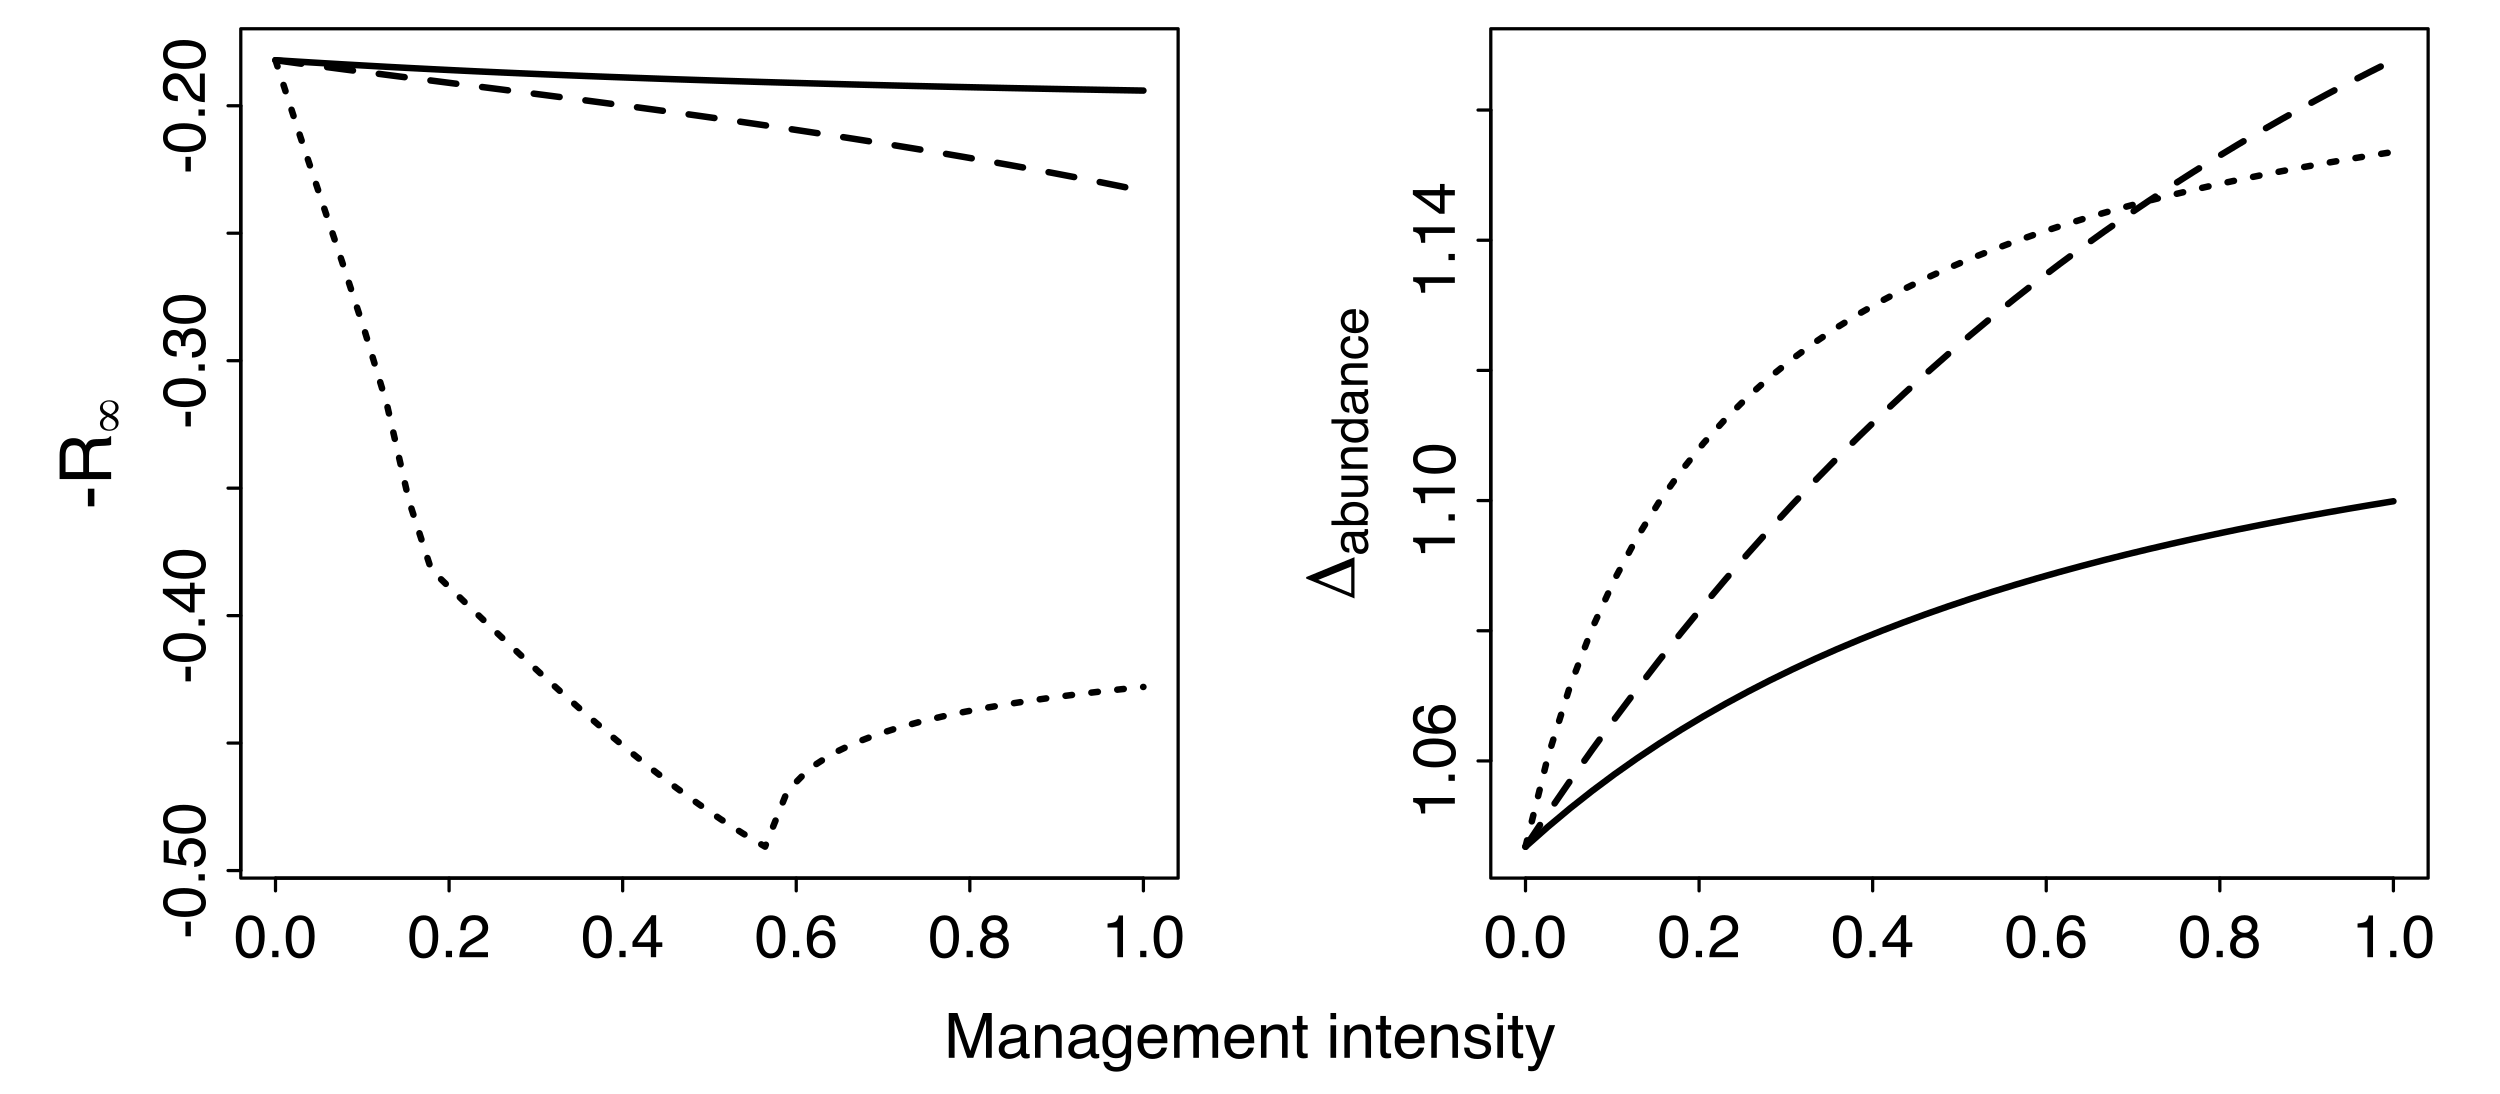 <?xml version="1.0" encoding="UTF-8"?>
<svg xmlns="http://www.w3.org/2000/svg" xmlns:xlink="http://www.w3.org/1999/xlink" width="576pt" height="252pt" viewBox="0 0 576 252" version="1.1">
<defs>
<g>
<symbol overflow="visible" id="glyph0-0">
<path style="stroke:none;" d="M 0.438 0 L 0.438 -9.891 L 8.297 -9.891 L 8.297 0 Z M 7.062 -1.234 L 7.062 -8.656 L 1.688 -8.656 L 1.688 -1.234 Z M 7.062 -1.234 "/>
</symbol>
<symbol overflow="visible" id="glyph0-1">
<path style="stroke:none;" d="M 3.734 -9.641 C 4.984 -9.641 5.883 -9.129 6.438 -8.109 C 6.875 -7.305 7.094 -6.219 7.094 -4.844 C 7.094 -3.531 6.895 -2.441 6.5 -1.578 C 5.938 -0.348 5.008 0.266 3.719 0.266 C 2.562 0.266 1.703 -0.238 1.141 -1.25 C 0.672 -2.082 0.438 -3.207 0.438 -4.625 C 0.438 -5.719 0.578 -6.66 0.859 -7.453 C 1.391 -8.91 2.348 -9.641 3.734 -9.641 Z M 3.719 -0.844 C 4.344 -0.844 4.844 -1.117 5.219 -1.672 C 5.594 -2.234 5.781 -3.273 5.781 -4.797 C 5.781 -5.891 5.645 -6.789 5.375 -7.5 C 5.102 -8.207 4.582 -8.562 3.812 -8.562 C 3.094 -8.562 2.566 -8.223 2.234 -7.547 C 1.91 -6.879 1.75 -5.891 1.75 -4.578 C 1.75 -3.598 1.852 -2.805 2.062 -2.203 C 2.383 -1.297 2.938 -0.844 3.719 -0.844 Z M 3.719 -0.844 "/>
</symbol>
<symbol overflow="visible" id="glyph0-2">
<path style="stroke:none;" d="M 1.172 -1.469 L 2.594 -1.469 L 2.594 0 L 1.172 0 Z M 1.172 -1.469 "/>
</symbol>
<symbol overflow="visible" id="glyph0-3">
<path style="stroke:none;" d="M 0.438 0 C 0.477 -0.832 0.645 -1.555 0.938 -2.172 C 1.238 -2.785 1.82 -3.344 2.688 -3.844 L 3.984 -4.594 C 4.566 -4.926 4.973 -5.211 5.203 -5.453 C 5.578 -5.828 5.766 -6.254 5.766 -6.734 C 5.766 -7.297 5.594 -7.738 5.25 -8.062 C 4.914 -8.395 4.469 -8.562 3.906 -8.562 C 3.07 -8.562 2.5 -8.25 2.188 -7.625 C 2.008 -7.289 1.914 -6.82 1.906 -6.219 L 0.672 -6.219 C 0.68 -7.062 0.832 -7.75 1.125 -8.281 C 1.656 -9.219 2.582 -9.688 3.906 -9.688 C 5.02 -9.688 5.828 -9.383 6.328 -8.781 C 6.836 -8.188 7.094 -7.523 7.094 -6.797 C 7.094 -6.016 6.82 -5.352 6.281 -4.812 C 5.969 -4.488 5.406 -4.102 4.594 -3.656 L 3.672 -3.141 C 3.234 -2.898 2.891 -2.672 2.641 -2.453 C 2.18 -2.055 1.895 -1.617 1.781 -1.141 L 7.047 -1.141 L 7.047 0 Z M 0.438 0 "/>
</symbol>
<symbol overflow="visible" id="glyph0-4">
<path style="stroke:none;" d="M 4.562 -3.422 L 4.562 -7.781 L 1.469 -3.422 Z M 4.578 0 L 4.578 -2.359 L 0.344 -2.359 L 0.344 -3.547 L 4.766 -9.672 L 5.797 -9.672 L 5.797 -3.422 L 7.219 -3.422 L 7.219 -2.359 L 5.797 -2.359 L 5.797 0 Z M 4.578 0 "/>
</symbol>
<symbol overflow="visible" id="glyph0-5">
<path style="stroke:none;" d="M 4.031 -9.688 C 5.113 -9.688 5.863 -9.406 6.281 -8.844 C 6.707 -8.289 6.922 -7.719 6.922 -7.125 L 5.719 -7.125 C 5.656 -7.5 5.539 -7.797 5.375 -8.016 C 5.082 -8.422 4.645 -8.625 4.062 -8.625 C 3.375 -8.625 2.832 -8.312 2.438 -7.688 C 2.039 -7.062 1.816 -6.16 1.766 -4.984 C 2.047 -5.398 2.398 -5.707 2.828 -5.906 C 3.211 -6.082 3.641 -6.172 4.109 -6.172 C 4.922 -6.172 5.629 -5.91 6.234 -5.391 C 6.836 -4.879 7.141 -4.113 7.141 -3.094 C 7.141 -2.219 6.852 -1.441 6.281 -0.766 C 5.707 -0.086 4.895 0.25 3.844 0.25 C 2.938 0.25 2.156 -0.094 1.5 -0.781 C 0.844 -1.469 0.516 -2.617 0.516 -4.234 C 0.516 -5.43 0.66 -6.453 0.953 -7.297 C 1.516 -8.891 2.539 -9.688 4.031 -9.688 Z M 3.953 -0.828 C 4.586 -0.828 5.062 -1.039 5.375 -1.469 C 5.695 -1.895 5.859 -2.398 5.859 -2.984 C 5.859 -3.484 5.711 -3.957 5.422 -4.406 C 5.141 -4.852 4.629 -5.078 3.891 -5.078 C 3.367 -5.078 2.91 -4.898 2.516 -4.547 C 2.117 -4.203 1.922 -3.68 1.922 -2.984 C 1.922 -2.379 2.098 -1.867 2.453 -1.453 C 2.816 -1.035 3.316 -0.828 3.953 -0.828 Z M 3.953 -0.828 "/>
</symbol>
<symbol overflow="visible" id="glyph0-6">
<path style="stroke:none;" d="M 3.75 -5.609 C 4.281 -5.609 4.695 -5.754 5 -6.047 C 5.301 -6.348 5.453 -6.707 5.453 -7.125 C 5.453 -7.477 5.305 -7.805 5.016 -8.109 C 4.734 -8.41 4.301 -8.562 3.719 -8.562 C 3.133 -8.562 2.711 -8.41 2.453 -8.109 C 2.191 -7.805 2.062 -7.453 2.062 -7.047 C 2.062 -6.598 2.227 -6.242 2.562 -5.984 C 2.895 -5.734 3.289 -5.609 3.75 -5.609 Z M 3.828 -0.828 C 4.391 -0.828 4.852 -0.977 5.219 -1.281 C 5.594 -1.582 5.781 -2.035 5.781 -2.641 C 5.781 -3.266 5.586 -3.738 5.203 -4.062 C 4.828 -4.383 4.336 -4.547 3.734 -4.547 C 3.16 -4.547 2.688 -4.379 2.312 -4.047 C 1.945 -3.723 1.766 -3.27 1.766 -2.688 C 1.766 -2.176 1.93 -1.738 2.266 -1.375 C 2.609 -1.008 3.129 -0.828 3.828 -0.828 Z M 2.109 -5.141 C 1.766 -5.285 1.5 -5.453 1.312 -5.641 C 0.957 -6.004 0.781 -6.473 0.781 -7.047 C 0.781 -7.766 1.039 -8.379 1.562 -8.891 C 2.082 -9.41 2.82 -9.672 3.781 -9.672 C 4.707 -9.672 5.43 -9.426 5.953 -8.938 C 6.484 -8.457 6.75 -7.891 6.75 -7.234 C 6.75 -6.629 6.594 -6.141 6.281 -5.766 C 6.113 -5.555 5.848 -5.352 5.484 -5.156 C 5.891 -4.969 6.207 -4.754 6.438 -4.516 C 6.863 -4.066 7.078 -3.484 7.078 -2.766 C 7.078 -1.922 6.789 -1.203 6.219 -0.609 C 5.645 -0.016 4.836 0.281 3.797 0.281 C 2.859 0.281 2.062 0.023 1.406 -0.484 C 0.758 -0.992 0.438 -1.734 0.438 -2.703 C 0.438 -3.273 0.578 -3.77 0.859 -4.188 C 1.141 -4.602 1.555 -4.922 2.109 -5.141 Z M 2.109 -5.141 "/>
</symbol>
<symbol overflow="visible" id="glyph0-7">
<path style="stroke:none;" d="M 1.328 -6.828 L 1.328 -7.766 C 2.203 -7.848 2.812 -7.988 3.156 -8.188 C 3.5 -8.383 3.754 -8.859 3.922 -9.609 L 4.891 -9.609 L 4.891 0 L 3.594 0 L 3.594 -6.828 Z M 1.328 -6.828 "/>
</symbol>
<symbol overflow="visible" id="glyph1-0">
<path style="stroke:none;" d="M 0 -0.438 L -9.891 -0.438 L -9.891 -8.297 L 0 -8.297 Z M -1.234 -7.062 L -8.656 -7.062 L -8.656 -1.688 L -1.234 -1.688 Z M -1.234 -7.062 "/>
</symbol>
<symbol overflow="visible" id="glyph1-1">
<path style="stroke:none;" d="M -4.469 -0.578 L -4.469 -3.953 L -3.219 -3.953 L -3.219 -0.578 Z M -4.469 -0.578 "/>
</symbol>
<symbol overflow="visible" id="glyph1-2">
<path style="stroke:none;" d="M -9.641 -3.734 C -9.641 -4.984 -9.129 -5.883 -8.109 -6.438 C -7.305 -6.875 -6.219 -7.094 -4.844 -7.094 C -3.531 -7.094 -2.441 -6.895 -1.578 -6.5 C -0.348 -5.938 0.266 -5.008 0.266 -3.719 C 0.266 -2.562 -0.238 -1.703 -1.25 -1.141 C -2.082 -0.672 -3.207 -0.438 -4.625 -0.438 C -5.719 -0.438 -6.66 -0.578 -7.453 -0.859 C -8.91 -1.391 -9.641 -2.348 -9.641 -3.734 Z M -0.844 -3.719 C -0.844 -4.344 -1.117 -4.844 -1.672 -5.219 C -2.234 -5.594 -3.273 -5.781 -4.797 -5.781 C -5.891 -5.781 -6.789 -5.645 -7.5 -5.375 C -8.207 -5.102 -8.562 -4.582 -8.562 -3.812 C -8.562 -3.094 -8.223 -2.566 -7.547 -2.234 C -6.879 -1.91 -5.891 -1.75 -4.578 -1.75 C -3.598 -1.75 -2.805 -1.852 -2.203 -2.062 C -1.297 -2.383 -0.844 -2.938 -0.844 -3.719 Z M -0.844 -3.719 "/>
</symbol>
<symbol overflow="visible" id="glyph1-3">
<path style="stroke:none;" d="M -1.469 -1.172 L -1.469 -2.594 L 0 -2.594 L 0 -1.172 Z M -1.469 -1.172 "/>
</symbol>
<symbol overflow="visible" id="glyph1-4">
<path style="stroke:none;" d="M -2.453 -1.703 C -1.766 -1.785 -1.289 -2.109 -1.031 -2.672 C -0.895 -2.953 -0.828 -3.285 -0.828 -3.672 C -0.828 -4.391 -1.055 -4.922 -1.516 -5.266 C -1.973 -5.609 -2.477 -5.781 -3.031 -5.781 C -3.707 -5.781 -4.227 -5.57 -4.594 -5.156 C -4.957 -4.75 -5.141 -4.258 -5.141 -3.688 C -5.141 -3.27 -5.055 -2.91 -4.891 -2.609 C -4.734 -2.305 -4.516 -2.051 -4.234 -1.844 L -4.297 -0.797 L -9.484 -1.531 L -9.484 -6.547 L -8.312 -6.547 L -8.312 -2.438 L -5.625 -2.031 C -5.801 -2.25 -5.93 -2.461 -6.016 -2.672 C -6.16 -3.023 -6.234 -3.438 -6.234 -3.906 C -6.234 -4.789 -5.945 -5.539 -5.375 -6.156 C -4.812 -6.781 -4.094 -7.094 -3.219 -7.094 C -2.301 -7.094 -1.492 -6.805 -0.797 -6.234 C -0.098 -5.672 0.25 -4.773 0.25 -3.547 C 0.25 -2.754 0.031 -2.055 -0.406 -1.453 C -0.852 -0.848 -1.535 -0.508 -2.453 -0.438 Z M -2.453 -1.703 "/>
</symbol>
<symbol overflow="visible" id="glyph1-5">
<path style="stroke:none;" d="M -3.422 -4.562 L -7.781 -4.562 L -3.422 -1.469 Z M 0 -4.578 L -2.359 -4.578 L -2.359 -0.344 L -3.547 -0.344 L -9.672 -4.766 L -9.672 -5.797 L -3.422 -5.797 L -3.422 -7.219 L -2.359 -7.219 L -2.359 -5.797 L 0 -5.797 Z M 0 -4.578 "/>
</symbol>
<symbol overflow="visible" id="glyph1-6">
<path style="stroke:none;" d="M 0.266 -3.578 C 0.266 -2.441 -0.047 -1.613 -0.672 -1.094 C -1.297 -0.582 -2.062 -0.328 -2.969 -0.328 L -2.969 -1.594 C -2.344 -1.645 -1.891 -1.766 -1.609 -1.953 C -1.098 -2.266 -0.844 -2.832 -0.844 -3.656 C -0.844 -4.289 -1.008 -4.801 -1.344 -5.188 C -1.688 -5.57 -2.129 -5.766 -2.672 -5.766 C -3.336 -5.766 -3.801 -5.562 -4.062 -5.156 C -4.332 -4.75 -4.469 -4.188 -4.469 -3.469 C -4.469 -3.383 -4.461 -3.301 -4.453 -3.219 C -4.453 -3.133 -4.453 -3.051 -4.453 -2.969 L -5.531 -2.969 C -5.508 -3.094 -5.492 -3.195 -5.484 -3.281 C -5.484 -3.363 -5.484 -3.457 -5.484 -3.562 C -5.484 -4.008 -5.555 -4.379 -5.703 -4.672 C -5.953 -5.18 -6.398 -5.438 -7.047 -5.438 C -7.535 -5.438 -7.91 -5.266 -8.172 -4.922 C -8.43 -4.586 -8.562 -4.191 -8.562 -3.734 C -8.562 -2.93 -8.289 -2.375 -7.75 -2.062 C -7.445 -1.895 -7.023 -1.797 -6.484 -1.766 L -6.484 -0.578 C -7.203 -0.578 -7.812 -0.719 -8.312 -1 C -9.207 -1.5 -9.656 -2.367 -9.656 -3.609 C -9.656 -4.598 -9.438 -5.359 -9 -5.891 C -8.562 -6.43 -7.926 -6.703 -7.094 -6.703 C -6.508 -6.703 -6.031 -6.539 -5.656 -6.219 C -5.426 -6.02 -5.25 -5.766 -5.125 -5.453 C -4.977 -5.961 -4.707 -6.359 -4.312 -6.641 C -3.914 -6.93 -3.43 -7.078 -2.859 -7.078 C -1.93 -7.078 -1.176 -6.77 -0.594 -6.156 C -0.02 -5.551 0.266 -4.691 0.266 -3.578 Z M 0.266 -3.578 "/>
</symbol>
<symbol overflow="visible" id="glyph1-7">
<path style="stroke:none;" d="M 0 -0.438 C -0.832 -0.477 -1.555 -0.645 -2.172 -0.938 C -2.785 -1.238 -3.344 -1.82 -3.844 -2.688 L -4.594 -3.984 C -4.926 -4.566 -5.211 -4.973 -5.453 -5.203 C -5.828 -5.578 -6.254 -5.766 -6.734 -5.766 C -7.297 -5.766 -7.738 -5.594 -8.062 -5.25 C -8.395 -4.914 -8.562 -4.469 -8.562 -3.906 C -8.562 -3.07 -8.25 -2.5 -7.625 -2.188 C -7.289 -2.008 -6.82 -1.914 -6.219 -1.906 L -6.219 -0.672 C -7.062 -0.68 -7.75 -0.832 -8.281 -1.125 C -9.219 -1.656 -9.688 -2.582 -9.688 -3.906 C -9.688 -5.02 -9.383 -5.828 -8.781 -6.328 C -8.188 -6.836 -7.523 -7.094 -6.797 -7.094 C -6.016 -7.094 -5.352 -6.82 -4.812 -6.281 C -4.488 -5.969 -4.102 -5.406 -3.656 -4.594 L -3.141 -3.672 C -2.898 -3.234 -2.672 -2.891 -2.453 -2.641 C -2.055 -2.18 -1.617 -1.895 -1.141 -1.781 L -1.141 -7.047 L 0 -7.047 Z M 0 -0.438 "/>
</symbol>
<symbol overflow="visible" id="glyph1-8">
<path style="stroke:none;" d="M -6.828 -1.328 L -7.766 -1.328 C -7.848 -2.203 -7.988 -2.812 -8.188 -3.156 C -8.383 -3.5 -8.859 -3.754 -9.609 -3.922 L -9.609 -4.891 L 0 -4.891 L 0 -3.594 L -6.828 -3.594 Z M -6.828 -1.328 "/>
</symbol>
<symbol overflow="visible" id="glyph1-9">
<path style="stroke:none;" d="M -9.688 -4.031 C -9.688 -5.113 -9.406 -5.863 -8.844 -6.281 C -8.289 -6.707 -7.719 -6.922 -7.125 -6.922 L -7.125 -5.719 C -7.5 -5.656 -7.797 -5.539 -8.016 -5.375 C -8.422 -5.082 -8.625 -4.645 -8.625 -4.062 C -8.625 -3.375 -8.312 -2.832 -7.688 -2.438 C -7.062 -2.039 -6.16 -1.816 -4.984 -1.766 C -5.398 -2.047 -5.707 -2.398 -5.906 -2.828 C -6.082 -3.211 -6.172 -3.641 -6.172 -4.109 C -6.172 -4.922 -5.91 -5.629 -5.391 -6.234 C -4.879 -6.836 -4.113 -7.141 -3.094 -7.141 C -2.219 -7.141 -1.441 -6.852 -0.766 -6.281 C -0.086 -5.707 0.25 -4.895 0.25 -3.844 C 0.25 -2.938 -0.094 -2.156 -0.781 -1.5 C -1.469 -0.844 -2.617 -0.516 -4.234 -0.516 C -5.43 -0.516 -6.453 -0.66 -7.297 -0.953 C -8.891 -1.516 -9.688 -2.539 -9.688 -4.031 Z M -0.828 -3.953 C -0.828 -4.586 -1.039 -5.062 -1.469 -5.375 C -1.895 -5.695 -2.398 -5.859 -2.984 -5.859 C -3.484 -5.859 -3.957 -5.711 -4.406 -5.422 C -4.852 -5.141 -5.078 -4.629 -5.078 -3.891 C -5.078 -3.367 -4.898 -2.91 -4.547 -2.516 C -4.203 -2.117 -3.68 -1.922 -2.984 -1.922 C -2.379 -1.922 -1.867 -2.098 -1.453 -2.453 C -1.035 -2.816 -0.828 -3.316 -0.828 -3.953 Z M -0.828 -3.953 "/>
</symbol>
<symbol overflow="visible" id="glyph2-0">
<path style="stroke:none;" d="M 0 -0.531 L -11.875 -0.531 L -11.875 -9.969 L 0 -9.969 Z M -1.484 -8.469 L -10.391 -8.469 L -10.391 -2.016 L -1.484 -2.016 Z M -1.484 -8.469 "/>
</symbol>
<symbol overflow="visible" id="glyph2-1">
<path style="stroke:none;" d="M -5.359 -0.688 L -5.359 -4.75 L -3.859 -4.75 L -3.859 -0.688 Z M -5.359 -0.688 "/>
</symbol>
<symbol overflow="visible" id="glyph2-2">
<path style="stroke:none;" d="M -6.438 -6.781 C -6.438 -7.539 -6.586 -8.141 -6.891 -8.578 C -7.191 -9.016 -7.738 -9.234 -8.531 -9.234 C -9.375 -9.234 -9.945 -8.926 -10.25 -8.312 C -10.414 -7.977 -10.5 -7.539 -10.5 -7 L -10.5 -3.062 L -6.438 -3.062 Z M -11.875 -1.453 L -11.875 -6.953 C -11.875 -7.859 -11.742 -8.602 -11.484 -9.188 C -10.973 -10.312 -10.035 -10.875 -8.672 -10.875 C -7.961 -10.875 -7.379 -10.723 -6.922 -10.422 C -6.473 -10.129 -6.113 -9.719 -5.844 -9.188 C -5.656 -9.656 -5.406 -10.004 -5.094 -10.234 C -4.789 -10.473 -4.289 -10.609 -3.594 -10.641 L -2 -10.688 C -1.551 -10.707 -1.219 -10.742 -1 -10.797 C -0.613 -10.898 -0.367 -11.078 -0.266 -11.328 L 0 -11.328 L 0 -9.344 C -0.102 -9.289 -0.234 -9.25 -0.391 -9.219 C -0.555 -9.188 -0.867 -9.16 -1.328 -9.141 L -3.312 -9.047 C -4.094 -9.004 -4.613 -8.711 -4.875 -8.172 C -5.02 -7.867 -5.094 -7.391 -5.094 -6.734 L -5.094 -3.062 L 0 -3.062 L 0 -1.453 Z M -11.875 -1.453 "/>
</symbol>
<symbol overflow="visible" id="glyph3-0">
<path style="stroke:none;" d="M 2.047 -0.578 L -8.172 -0.578 L -8.172 -6.375 L 2.047 -6.375 Z M 1.406 -1.234 L 1.406 -5.734 L -7.531 -5.734 L -7.531 -1.234 Z M 1.406 -1.234 "/>
</symbol>
<symbol overflow="visible" id="glyph3-1">
<path style="stroke:none;" d="M -3.141 -4.438 C -2.785 -4.633 -2.516 -4.863 -2.328 -5.125 C -2.148 -5.383 -2.062 -5.676 -2.062 -6 C -2.062 -6.395 -2.195 -6.719 -2.469 -6.969 C -2.738 -7.227 -3.086 -7.359 -3.516 -7.359 C -3.941 -7.359 -4.285 -7.242 -4.547 -7.016 C -4.805 -6.785 -4.938 -6.473 -4.938 -6.078 C -4.938 -5.785 -4.797 -5.508 -4.516 -5.25 C -4.242 -5 -3.785 -4.727 -3.141 -4.438 Z M -3.797 -3.828 C -4.148 -3.629 -4.414 -3.398 -4.594 -3.141 C -4.781 -2.879 -4.875 -2.586 -4.875 -2.266 C -4.875 -1.867 -4.738 -1.539 -4.469 -1.281 C -4.195 -1.031 -3.848 -0.906 -3.422 -0.906 C -2.992 -0.906 -2.648 -1.02 -2.391 -1.25 C -2.129 -1.477 -2 -1.773 -2 -2.141 C -2 -2.453 -2.125 -2.727 -2.375 -2.969 C -2.625 -3.219 -3.098 -3.504 -3.797 -3.828 Z M -2.75 -4.25 C -2.258 -3.988 -1.895 -3.707 -1.656 -3.406 C -1.426 -3.113 -1.312 -2.785 -1.312 -2.422 C -1.312 -1.922 -1.516 -1.492 -1.922 -1.141 C -2.336 -0.785 -2.848 -0.609 -3.453 -0.609 C -4.098 -0.609 -4.617 -0.766 -5.016 -1.078 C -5.41 -1.398 -5.609 -1.812 -5.609 -2.312 C -5.609 -2.676 -5.488 -2.992 -5.25 -3.266 C -5.02 -3.547 -4.66 -3.801 -4.172 -4.031 C -4.66 -4.27 -5.02 -4.539 -5.25 -4.844 C -5.488 -5.145 -5.609 -5.477 -5.609 -5.844 C -5.609 -6.344 -5.406 -6.766 -5 -7.109 C -4.594 -7.461 -4.082 -7.641 -3.469 -7.641 C -2.832 -7.641 -2.312 -7.484 -1.906 -7.172 C -1.508 -6.859 -1.312 -6.457 -1.312 -5.969 C -1.312 -5.594 -1.43 -5.266 -1.672 -4.984 C -1.91 -4.703 -2.27 -4.457 -2.75 -4.25 Z M -2.75 -4.25 "/>
</symbol>
<symbol overflow="visible" id="glyph4-0">
<path style="stroke:none;" d="M 2.922 -0.828 L -11.672 -0.828 L -11.672 -9.109 L 2.922 -9.109 Z M 2 -1.75 L 2 -8.188 L -10.75 -8.188 L -10.75 -1.75 Z M 2 -1.75 "/>
</symbol>
<symbol overflow="visible" id="glyph4-1">
<path style="stroke:none;" d="M -0.75 -1.516 L -0.75 -7.703 L -8.344 -4.625 Z M 0 -9.859 L 0 -0.344 L -11.125 -4.922 L -11.125 -5.281 Z M 0 -9.859 "/>
</symbol>
<symbol overflow="visible" id="glyph5-0">
<path style="stroke:none;" d="M 0 -0.375 L -8.312 -0.375 L -8.312 -6.969 L 0 -6.969 Z M -1.047 -5.938 L -7.281 -5.938 L -7.281 -1.422 L -1.047 -1.422 Z M -1.047 -5.938 "/>
</symbol>
<symbol overflow="visible" id="glyph5-1">
<path style="stroke:none;" d="M -1.609 -1.531 C -1.316 -1.531 -1.082 -1.633 -0.906 -1.844 C -0.738 -2.062 -0.656 -2.316 -0.656 -2.609 C -0.656 -2.973 -0.738 -3.32 -0.906 -3.656 C -1.188 -4.219 -1.641 -4.5 -2.266 -4.5 L -3.078 -4.5 C -3.004 -4.375 -2.941 -4.211 -2.891 -4.016 C -2.836 -3.828 -2.801 -3.641 -2.781 -3.453 L -2.688 -2.828 C -2.645 -2.461 -2.57 -2.188 -2.469 -2 C -2.289 -1.688 -2.004 -1.531 -1.609 -1.531 Z M -3.672 -4 C -3.703 -4.227 -3.801 -4.383 -3.969 -4.469 C -4.062 -4.508 -4.191 -4.531 -4.359 -4.531 C -4.703 -4.531 -4.953 -4.406 -5.109 -4.156 C -5.266 -3.914 -5.344 -3.566 -5.344 -3.109 C -5.344 -2.566 -5.203 -2.188 -4.922 -1.969 C -4.766 -1.844 -4.531 -1.766 -4.219 -1.734 L -4.219 -0.781 C -4.957 -0.789 -5.473 -1.031 -5.766 -1.5 C -6.055 -1.969 -6.203 -2.508 -6.203 -3.125 C -6.203 -3.832 -6.066 -4.41 -5.797 -4.859 C -5.523 -5.305 -5.102 -5.531 -4.531 -5.531 L -1.047 -5.531 C -0.941 -5.531 -0.852 -5.551 -0.781 -5.594 C -0.719 -5.633 -0.688 -5.723 -0.688 -5.859 C -0.688 -5.91 -0.688 -5.961 -0.688 -6.016 C -0.695 -6.078 -0.707 -6.141 -0.719 -6.203 L 0.031 -6.203 C 0.07 -6.047 0.098 -5.926 0.109 -5.844 C 0.117 -5.758 0.125 -5.645 0.125 -5.5 C 0.125 -5.145 0 -4.891 -0.25 -4.734 C -0.375 -4.648 -0.555 -4.594 -0.797 -4.562 C -0.523 -4.352 -0.289 -4.051 -0.094 -3.656 C 0.102 -3.27 0.203 -2.844 0.203 -2.375 C 0.203 -1.812 0.031 -1.352 -0.312 -1 C -0.656 -0.645 -1.082 -0.469 -1.594 -0.469 C -2.156 -0.469 -2.586 -0.641 -2.891 -0.984 C -3.203 -1.336 -3.395 -1.801 -3.469 -2.375 Z M -6.203 -3.156 Z M -6.203 -3.156 "/>
</symbol>
<symbol overflow="visible" id="glyph5-2">
<path style="stroke:none;" d="M -8.344 -0.672 L -8.344 -1.656 L -5.328 -1.656 C -5.617 -1.883 -5.836 -2.148 -5.984 -2.453 C -6.141 -2.766 -6.219 -3.102 -6.219 -3.469 C -6.219 -4.219 -5.957 -4.828 -5.438 -5.297 C -4.926 -5.766 -4.16 -6 -3.141 -6 C -2.18 -6 -1.383 -5.766 -0.75 -5.297 C -0.125 -4.836 0.188 -4.195 0.188 -3.375 C 0.188 -2.914 0.078 -2.531 -0.141 -2.219 C -0.273 -2.031 -0.488 -1.828 -0.781 -1.609 L 0 -1.609 L 0 -0.672 Z M -0.703 -3.312 C -0.703 -3.863 -0.922 -4.273 -1.359 -4.547 C -1.797 -4.828 -2.375 -4.969 -3.094 -4.969 C -3.727 -4.969 -4.254 -4.828 -4.672 -4.547 C -5.098 -4.273 -5.312 -3.875 -5.312 -3.344 C -5.312 -2.883 -5.141 -2.477 -4.797 -2.125 C -4.453 -1.781 -3.883 -1.609 -3.094 -1.609 C -2.52 -1.609 -2.055 -1.676 -1.703 -1.812 C -1.035 -2.082 -0.703 -2.582 -0.703 -3.312 Z M -0.703 -3.312 "/>
</symbol>
<symbol overflow="visible" id="glyph5-3">
<path style="stroke:none;" d="M -6.062 -1.766 L -2.031 -1.766 C -1.727 -1.766 -1.477 -1.812 -1.281 -1.906 C -0.914 -2.094 -0.734 -2.43 -0.734 -2.922 C -0.734 -3.629 -1.051 -4.113 -1.688 -4.375 C -2.031 -4.508 -2.492 -4.578 -3.078 -4.578 L -6.062 -4.578 L -6.062 -5.609 L 0 -5.609 L 0 -4.641 L -0.891 -4.656 C -0.66 -4.52 -0.469 -4.352 -0.312 -4.156 C 0.008 -3.77 0.172 -3.301 0.172 -2.75 C 0.172 -1.883 -0.117 -1.297 -0.703 -0.984 C -1.016 -0.805 -1.426 -0.719 -1.938 -0.719 L -6.062 -0.719 Z M -6.203 -3.172 Z M -6.203 -3.172 "/>
</symbol>
<symbol overflow="visible" id="glyph5-4">
<path style="stroke:none;" d="M -6.062 -0.75 L -6.062 -1.719 L -5.203 -1.719 C -5.555 -2 -5.812 -2.301 -5.969 -2.625 C -6.125 -2.945 -6.203 -3.305 -6.203 -3.703 C -6.203 -4.555 -5.898 -5.133 -5.297 -5.438 C -4.973 -5.602 -4.504 -5.688 -3.891 -5.688 L 0 -5.688 L 0 -4.656 L -3.828 -4.656 C -4.191 -4.656 -4.488 -4.598 -4.719 -4.484 C -5.094 -4.305 -5.281 -3.977 -5.281 -3.5 C -5.281 -3.258 -5.254 -3.062 -5.203 -2.906 C -5.117 -2.625 -4.953 -2.379 -4.703 -2.172 C -4.504 -2.004 -4.297 -1.895 -4.078 -1.844 C -3.867 -1.789 -3.566 -1.766 -3.172 -1.766 L 0 -1.766 L 0 -0.75 Z M -6.203 -3.141 Z M -6.203 -3.141 "/>
</symbol>
<symbol overflow="visible" id="glyph5-5">
<path style="stroke:none;" d="M -2.953 -1.391 C -2.305 -1.391 -1.766 -1.523 -1.328 -1.797 C -0.891 -2.078 -0.672 -2.52 -0.672 -3.125 C -0.672 -3.602 -0.875 -3.992 -1.281 -4.297 C -1.688 -4.598 -2.27 -4.75 -3.031 -4.75 C -3.789 -4.75 -4.352 -4.594 -4.719 -4.281 C -5.094 -3.969 -5.281 -3.582 -5.281 -3.125 C -5.281 -2.602 -5.082 -2.18 -4.688 -1.859 C -4.301 -1.547 -3.723 -1.391 -2.953 -1.391 Z M -6.172 -2.922 C -6.172 -3.391 -6.07 -3.781 -5.875 -4.094 C -5.758 -4.27 -5.562 -4.473 -5.281 -4.703 L -8.344 -4.703 L -8.344 -5.688 L 0 -5.688 L 0 -4.766 L -0.844 -4.766 C -0.469 -4.535 -0.195 -4.254 -0.031 -3.922 C 0.133 -3.598 0.219 -3.227 0.219 -2.812 C 0.219 -2.133 -0.062 -1.547 -0.625 -1.047 C -1.195 -0.555 -1.957 -0.312 -2.906 -0.312 C -3.789 -0.312 -4.555 -0.535 -5.203 -0.984 C -5.848 -1.441 -6.172 -2.086 -6.172 -2.922 Z M -6.172 -2.922 "/>
</symbol>
<symbol overflow="visible" id="glyph5-6">
<path style="stroke:none;" d="M -6.234 -3.078 C -6.234 -3.766 -6.066 -4.32 -5.734 -4.75 C -5.398 -5.176 -4.832 -5.438 -4.031 -5.531 L -4.031 -4.531 C -4.395 -4.469 -4.703 -4.328 -4.953 -4.109 C -5.203 -3.898 -5.328 -3.555 -5.328 -3.078 C -5.328 -2.43 -5.008 -1.969 -4.375 -1.688 C -3.969 -1.508 -3.461 -1.422 -2.859 -1.422 C -2.242 -1.422 -1.727 -1.547 -1.312 -1.797 C -0.906 -2.055 -0.703 -2.461 -0.703 -3.016 C -0.703 -3.441 -0.828 -3.773 -1.078 -4.016 C -1.336 -4.266 -1.691 -4.438 -2.141 -4.531 L -2.141 -5.531 C -1.336 -5.414 -0.75 -5.129 -0.375 -4.672 C -0.008 -4.223 0.172 -3.645 0.172 -2.938 C 0.172 -2.145 -0.113 -1.508 -0.688 -1.031 C -1.27 -0.562 -1.992 -0.328 -2.859 -0.328 C -3.922 -0.328 -4.75 -0.586 -5.344 -1.109 C -5.938 -1.629 -6.234 -2.285 -6.234 -3.078 Z M -6.203 -2.922 Z M -6.203 -2.922 "/>
</symbol>
<symbol overflow="visible" id="glyph5-7">
<path style="stroke:none;" d="M -6.203 -3.266 C -6.203 -3.703 -6.098 -4.117 -5.891 -4.516 C -5.691 -4.922 -5.43 -5.234 -5.109 -5.453 C -4.805 -5.648 -4.453 -5.785 -4.047 -5.859 C -3.766 -5.91 -3.316 -5.938 -2.703 -5.938 L -2.703 -1.5 C -2.086 -1.52 -1.594 -1.664 -1.219 -1.938 C -0.852 -2.207 -0.672 -2.629 -0.672 -3.203 C -0.672 -3.734 -0.844 -4.156 -1.188 -4.469 C -1.395 -4.656 -1.633 -4.785 -1.906 -4.859 L -1.906 -5.859 C -1.676 -5.828 -1.426 -5.738 -1.156 -5.594 C -0.883 -5.445 -0.66 -5.281 -0.484 -5.094 C -0.18 -4.781 0.02 -4.398 0.125 -3.953 C 0.188 -3.703 0.219 -3.422 0.219 -3.109 C 0.219 -2.359 -0.055 -1.719 -0.609 -1.188 C -1.16 -0.664 -1.93 -0.406 -2.922 -0.406 C -3.891 -0.406 -4.676 -0.672 -5.281 -1.203 C -5.895 -1.734 -6.203 -2.422 -6.203 -3.266 Z M -3.516 -4.891 C -3.953 -4.848 -4.305 -4.754 -4.578 -4.609 C -5.066 -4.328 -5.312 -3.859 -5.312 -3.203 C -5.312 -2.742 -5.141 -2.352 -4.797 -2.031 C -4.461 -1.719 -4.035 -1.551 -3.516 -1.531 Z M -6.203 -3.172 Z M -6.203 -3.172 "/>
</symbol>
<symbol overflow="visible" id="glyph6-0">
<path style="stroke:none;" d="M 0.469 0 L 0.469 -10.328 L 8.672 -10.328 L 8.672 0 Z M 7.375 -1.297 L 7.375 -9.047 L 1.766 -9.047 L 1.766 -1.297 Z M 7.375 -1.297 "/>
</symbol>
<symbol overflow="visible" id="glyph6-1">
<path style="stroke:none;" d="M 1.062 -10.328 L 3.062 -10.328 L 6.031 -1.594 L 8.984 -10.328 L 10.969 -10.328 L 10.969 0 L 9.641 0 L 9.641 -6.094 C 9.641 -6.312 9.645 -6.66 9.656 -7.141 C 9.664 -7.629 9.672 -8.156 9.672 -8.719 L 6.719 0 L 5.328 0 L 2.359 -8.719 L 2.359 -8.406 C 2.359 -8.145 2.363 -7.754 2.375 -7.234 C 2.395 -6.723 2.406 -6.344 2.406 -6.094 L 2.406 0 L 1.062 0 Z M 1.062 -10.328 "/>
</symbol>
<symbol overflow="visible" id="glyph6-2">
<path style="stroke:none;" d="M 1.906 -2 C 1.906 -1.633 2.035 -1.348 2.297 -1.141 C 2.566 -0.93 2.883 -0.828 3.25 -0.828 C 3.695 -0.828 4.129 -0.926 4.547 -1.125 C 5.242 -1.469 5.594 -2.031 5.594 -2.812 L 5.594 -3.828 C 5.438 -3.734 5.238 -3.648 5 -3.578 C 4.758 -3.516 4.52 -3.473 4.281 -3.453 L 3.516 -3.344 C 3.055 -3.281 2.711 -3.188 2.484 -3.062 C 2.098 -2.844 1.906 -2.488 1.906 -2 Z M 4.969 -4.562 C 5.258 -4.602 5.453 -4.727 5.547 -4.938 C 5.609 -5.039 5.641 -5.203 5.641 -5.422 C 5.641 -5.848 5.484 -6.156 5.172 -6.344 C 4.867 -6.539 4.43 -6.641 3.859 -6.641 C 3.191 -6.641 2.723 -6.461 2.453 -6.109 C 2.297 -5.91 2.191 -5.617 2.141 -5.234 L 0.969 -5.234 C 0.988 -6.16 1.285 -6.805 1.859 -7.172 C 2.441 -7.535 3.117 -7.719 3.891 -7.719 C 4.773 -7.719 5.492 -7.547 6.047 -7.203 C 6.586 -6.867 6.859 -6.348 6.859 -5.641 L 6.859 -1.297 C 6.859 -1.16 6.883 -1.051 6.938 -0.969 C 7 -0.895 7.113 -0.859 7.281 -0.859 C 7.344 -0.859 7.406 -0.859 7.469 -0.859 C 7.539 -0.867 7.617 -0.883 7.703 -0.906 L 7.703 0.031 C 7.504 0.094 7.352 0.129 7.25 0.141 C 7.145 0.148 7.004 0.156 6.828 0.156 C 6.391 0.156 6.07 0.004 5.875 -0.297 C 5.77 -0.461 5.695 -0.695 5.656 -1 C 5.406 -0.664 5.035 -0.375 4.547 -0.125 C 4.066 0.125 3.535 0.25 2.953 0.25 C 2.254 0.25 1.68 0.039 1.234 -0.375 C 0.797 -0.801 0.578 -1.336 0.578 -1.984 C 0.578 -2.68 0.797 -3.219 1.234 -3.594 C 1.672 -3.977 2.242 -4.219 2.953 -4.312 Z M 3.922 -7.719 Z M 3.922 -7.719 "/>
</symbol>
<symbol overflow="visible" id="glyph6-3">
<path style="stroke:none;" d="M 0.922 -7.531 L 2.125 -7.531 L 2.125 -6.469 C 2.488 -6.906 2.867 -7.219 3.266 -7.406 C 3.66 -7.602 4.102 -7.703 4.594 -7.703 C 5.664 -7.703 6.391 -7.328 6.766 -6.578 C 6.961 -6.172 7.062 -5.586 7.062 -4.828 L 7.062 0 L 5.781 0 L 5.781 -4.75 C 5.781 -5.207 5.711 -5.578 5.578 -5.859 C 5.348 -6.328 4.941 -6.562 4.359 -6.562 C 4.055 -6.562 3.805 -6.531 3.609 -6.469 C 3.266 -6.363 2.961 -6.16 2.703 -5.859 C 2.492 -5.609 2.352 -5.348 2.281 -5.078 C 2.219 -4.816 2.188 -4.441 2.188 -3.953 L 2.188 0 L 0.922 0 Z M 3.906 -7.719 Z M 3.906 -7.719 "/>
</symbol>
<symbol overflow="visible" id="glyph6-4">
<path style="stroke:none;" d="M 3.594 -7.672 C 4.176 -7.672 4.691 -7.523 5.141 -7.234 C 5.379 -7.066 5.617 -6.828 5.859 -6.516 L 5.859 -7.469 L 7.031 -7.469 L 7.031 -0.609 C 7.031 0.348 6.891 1.102 6.609 1.656 C 6.086 2.676 5.098 3.188 3.641 3.188 C 2.828 3.188 2.145 3.004 1.594 2.641 C 1.039 2.273 0.727 1.707 0.656 0.938 L 1.953 0.938 C 2.016 1.27 2.133 1.531 2.312 1.719 C 2.602 2 3.055 2.141 3.672 2.141 C 4.641 2.141 5.273 1.797 5.578 1.109 C 5.754 0.703 5.832 -0.016 5.812 -1.047 C 5.562 -0.66 5.258 -0.375 4.906 -0.188 C 4.551 0 4.078 0.094 3.484 0.094 C 2.672 0.094 1.957 -0.191 1.344 -0.766 C 0.727 -1.348 0.422 -2.312 0.422 -3.656 C 0.422 -4.914 0.727 -5.898 1.344 -6.609 C 1.969 -7.316 2.719 -7.672 3.594 -7.672 Z M 5.859 -3.797 C 5.859 -4.734 5.664 -5.426 5.281 -5.875 C 4.906 -6.32 4.414 -6.547 3.812 -6.547 C 2.926 -6.547 2.316 -6.129 1.984 -5.297 C 1.816 -4.848 1.734 -4.266 1.734 -3.547 C 1.734 -2.691 1.906 -2.039 2.25 -1.594 C 2.594 -1.156 3.055 -0.938 3.641 -0.938 C 4.547 -0.938 5.188 -1.348 5.562 -2.172 C 5.758 -2.641 5.859 -3.18 5.859 -3.797 Z M 3.734 -7.719 Z M 3.734 -7.719 "/>
</symbol>
<symbol overflow="visible" id="glyph6-5">
<path style="stroke:none;" d="M 4.062 -7.703 C 4.602 -7.703 5.125 -7.578 5.625 -7.328 C 6.125 -7.078 6.504 -6.754 6.766 -6.359 C 7.016 -5.973 7.188 -5.523 7.281 -5.016 C 7.352 -4.672 7.391 -4.117 7.391 -3.359 L 1.859 -3.359 C 1.891 -2.598 2.07 -1.984 2.406 -1.516 C 2.738 -1.055 3.258 -0.828 3.969 -0.828 C 4.633 -0.828 5.164 -1.047 5.562 -1.484 C 5.781 -1.734 5.938 -2.023 6.031 -2.359 L 7.281 -2.359 C 7.25 -2.086 7.141 -1.781 6.953 -1.438 C 6.766 -1.094 6.555 -0.816 6.328 -0.609 C 5.941 -0.234 5.469 0.02 4.906 0.156 C 4.602 0.227 4.258 0.266 3.875 0.266 C 2.938 0.266 2.141 -0.07 1.484 -0.75 C 0.828 -1.438 0.5 -2.395 0.5 -3.625 C 0.5 -4.832 0.828 -5.812 1.484 -6.562 C 2.141 -7.32 3 -7.703 4.062 -7.703 Z M 6.078 -4.375 C 6.023 -4.914 5.906 -5.352 5.719 -5.688 C 5.375 -6.289 4.797 -6.594 3.984 -6.594 C 3.398 -6.594 2.91 -6.383 2.516 -5.969 C 2.129 -5.551 1.926 -5.02 1.906 -4.375 Z M 3.953 -7.719 Z M 3.953 -7.719 "/>
</symbol>
<symbol overflow="visible" id="glyph6-6">
<path style="stroke:none;" d="M 0.922 -7.531 L 2.188 -7.531 L 2.188 -6.469 C 2.477 -6.832 2.75 -7.102 3 -7.281 C 3.414 -7.562 3.891 -7.703 4.422 -7.703 C 5.016 -7.703 5.492 -7.555 5.859 -7.266 C 6.066 -7.086 6.254 -6.836 6.422 -6.516 C 6.703 -6.922 7.031 -7.219 7.406 -7.406 C 7.789 -7.602 8.223 -7.703 8.703 -7.703 C 9.711 -7.703 10.398 -7.336 10.766 -6.609 C 10.961 -6.211 11.062 -5.68 11.062 -5.016 L 11.062 0 L 9.75 0 L 9.75 -5.234 C 9.75 -5.734 9.625 -6.078 9.375 -6.266 C 9.125 -6.453 8.816 -6.547 8.453 -6.547 C 7.953 -6.547 7.523 -6.379 7.172 -6.047 C 6.816 -5.711 6.641 -5.156 6.641 -4.375 L 6.641 0 L 5.344 0 L 5.344 -4.922 C 5.344 -5.43 5.281 -5.801 5.156 -6.031 C 4.969 -6.383 4.613 -6.562 4.094 -6.562 C 3.613 -6.562 3.176 -6.375 2.781 -6 C 2.383 -5.633 2.188 -4.969 2.188 -4 L 2.188 0 L 0.922 0 Z M 0.922 -7.531 "/>
</symbol>
<symbol overflow="visible" id="glyph6-7">
<path style="stroke:none;" d="M 1.188 -9.641 L 2.469 -9.641 L 2.469 -7.531 L 3.672 -7.531 L 3.672 -6.5 L 2.469 -6.5 L 2.469 -1.578 C 2.469 -1.316 2.555 -1.145 2.734 -1.062 C 2.828 -1.008 2.988 -0.984 3.219 -0.984 C 3.281 -0.984 3.348 -0.984 3.422 -0.984 C 3.492 -0.984 3.578 -0.988 3.672 -1 L 3.672 0 C 3.523 0.039 3.367 0.07 3.203 0.094 C 3.047 0.113 2.879 0.125 2.703 0.125 C 2.109 0.125 1.707 -0.023 1.5 -0.328 C 1.289 -0.629 1.188 -1.023 1.188 -1.516 L 1.188 -6.5 L 0.156 -6.5 L 0.156 -7.531 L 1.188 -7.531 Z M 1.188 -9.641 "/>
</symbol>
<symbol overflow="visible" id="glyph6-8">
<path style="stroke:none;" d=""/>
</symbol>
<symbol overflow="visible" id="glyph6-9">
<path style="stroke:none;" d="M 0.922 -7.5 L 2.219 -7.5 L 2.219 0 L 0.922 0 Z M 0.922 -10.328 L 2.219 -10.328 L 2.219 -8.891 L 0.922 -8.891 Z M 0.922 -10.328 "/>
</symbol>
<symbol overflow="visible" id="glyph6-10">
<path style="stroke:none;" d="M 1.688 -2.359 C 1.719 -1.941 1.82 -1.617 2 -1.391 C 2.312 -0.984 2.863 -0.781 3.656 -0.781 C 4.125 -0.781 4.535 -0.879 4.891 -1.078 C 5.254 -1.285 5.438 -1.602 5.438 -2.031 C 5.438 -2.352 5.289 -2.598 5 -2.766 C 4.82 -2.867 4.461 -2.988 3.922 -3.125 L 2.906 -3.391 C 2.27 -3.547 1.797 -3.723 1.484 -3.922 C 0.941 -4.266 0.672 -4.738 0.672 -5.344 C 0.672 -6.051 0.926 -6.625 1.438 -7.062 C 1.957 -7.508 2.648 -7.734 3.516 -7.734 C 4.648 -7.734 5.469 -7.398 5.969 -6.734 C 6.281 -6.305 6.43 -5.848 6.422 -5.359 L 5.234 -5.359 C 5.211 -5.648 5.113 -5.91 4.938 -6.141 C 4.645 -6.473 4.141 -6.641 3.422 -6.641 C 2.941 -6.641 2.578 -6.547 2.328 -6.359 C 2.086 -6.18 1.969 -5.945 1.969 -5.656 C 1.969 -5.32 2.129 -5.055 2.453 -4.859 C 2.641 -4.742 2.914 -4.641 3.281 -4.547 L 4.109 -4.344 C 5.023 -4.125 5.633 -3.91 5.938 -3.703 C 6.438 -3.379 6.688 -2.875 6.688 -2.188 C 6.688 -1.508 6.43 -0.926 5.922 -0.438 C 5.41 0.039 4.633 0.281 3.594 0.281 C 2.469 0.281 1.672 0.031 1.203 -0.469 C 0.742 -0.977 0.5 -1.609 0.469 -2.359 Z M 3.547 -7.719 Z M 3.547 -7.719 "/>
</symbol>
<symbol overflow="visible" id="glyph6-11">
<path style="stroke:none;" d="M 5.641 -7.531 L 7.031 -7.531 C 6.852 -7.051 6.457 -5.953 5.844 -4.234 C 5.383 -2.93 5 -1.875 4.688 -1.062 C 3.957 0.863 3.441 2.035 3.141 2.453 C 2.836 2.879 2.32 3.094 1.594 3.094 C 1.414 3.094 1.281 3.082 1.188 3.062 C 1.094 3.051 0.973 3.023 0.828 2.984 L 0.828 1.844 C 1.047 1.895 1.203 1.926 1.297 1.938 C 1.398 1.957 1.488 1.969 1.562 1.969 C 1.801 1.969 1.973 1.926 2.078 1.844 C 2.191 1.77 2.285 1.676 2.359 1.562 C 2.391 1.531 2.473 1.336 2.609 0.984 C 2.754 0.641 2.863 0.383 2.938 0.219 L 0.141 -7.531 L 1.578 -7.531 L 3.609 -1.406 Z M 3.594 -7.719 Z M 3.594 -7.719 "/>
</symbol>
</g>
</defs>
<g id="surface66">
<rect x="0" y="0" width="576" height="252" style="fill:rgb(100%,100%,100%);fill-opacity:1;stroke:none;"/>
<path style="fill:none;stroke-width:1.5;stroke-linecap:round;stroke-linejoin:round;stroke:rgb(0%,0%,0%);stroke-opacity:1;stroke-miterlimit:10;" d="M 63.477 13.871 L 68.602 14.195 L 73.73 14.508 L 78.855 14.812 L 83.984 15.105 L 89.113 15.391 L 94.238 15.664 L 99.367 15.926 L 104.492 16.18 L 109.621 16.426 L 114.75 16.66 L 119.875 16.887 L 125.004 17.105 L 130.129 17.316 L 135.258 17.523 L 140.387 17.719 L 145.512 17.906 L 150.641 18.09 L 155.766 18.266 L 160.895 18.434 L 166.023 18.598 L 171.148 18.754 L 176.277 18.91 L 181.402 19.055 L 186.531 19.199 L 191.66 19.336 L 196.785 19.469 L 201.914 19.598 L 207.039 19.723 L 212.168 19.844 L 217.297 19.961 L 222.422 20.074 L 227.551 20.184 L 232.676 20.293 L 242.934 20.496 L 248.059 20.594 L 253.188 20.688 L 258.312 20.781 L 263.441 20.871 "/>
<path style="fill:none;stroke-width:0.75;stroke-linecap:round;stroke-linejoin:round;stroke:rgb(0%,0%,0%);stroke-opacity:1;stroke-miterlimit:10;" d="M 63.477 202.32 L 263.441 202.32 "/>
<path style="fill:none;stroke-width:0.75;stroke-linecap:round;stroke-linejoin:round;stroke:rgb(0%,0%,0%);stroke-opacity:1;stroke-miterlimit:10;" d="M 63.477 202.32 L 63.477 205.254 "/>
<path style="fill:none;stroke-width:0.75;stroke-linecap:round;stroke-linejoin:round;stroke:rgb(0%,0%,0%);stroke-opacity:1;stroke-miterlimit:10;" d="M 103.469 202.32 L 103.469 205.254 "/>
<path style="fill:none;stroke-width:0.75;stroke-linecap:round;stroke-linejoin:round;stroke:rgb(0%,0%,0%);stroke-opacity:1;stroke-miterlimit:10;" d="M 143.461 202.32 L 143.461 205.254 "/>
<path style="fill:none;stroke-width:0.75;stroke-linecap:round;stroke-linejoin:round;stroke:rgb(0%,0%,0%);stroke-opacity:1;stroke-miterlimit:10;" d="M 183.453 202.32 L 183.453 205.254 "/>
<path style="fill:none;stroke-width:0.75;stroke-linecap:round;stroke-linejoin:round;stroke:rgb(0%,0%,0%);stroke-opacity:1;stroke-miterlimit:10;" d="M 223.449 202.32 L 223.449 205.254 "/>
<path style="fill:none;stroke-width:0.75;stroke-linecap:round;stroke-linejoin:round;stroke:rgb(0%,0%,0%);stroke-opacity:1;stroke-miterlimit:10;" d="M 263.441 202.32 L 263.441 205.254 "/>
<g style="fill:rgb(0%,0%,0%);fill-opacity:1;">
  <use xlink:href="#glyph0-1" x="53.887" y="220.535"/>
  <use xlink:href="#glyph0-2" x="61.56" y="220.535"/>
  <use xlink:href="#glyph0-1" x="65.393" y="220.535"/>
</g>
<g style="fill:rgb(0%,0%,0%);fill-opacity:1;">
  <use xlink:href="#glyph0-1" x="93.879" y="220.535"/>
  <use xlink:href="#glyph0-2" x="101.552" y="220.535"/>
  <use xlink:href="#glyph0-3" x="105.385" y="220.535"/>
</g>
<g style="fill:rgb(0%,0%,0%);fill-opacity:1;">
  <use xlink:href="#glyph0-1" x="133.871" y="220.535"/>
  <use xlink:href="#glyph0-2" x="141.544" y="220.535"/>
  <use xlink:href="#glyph0-4" x="145.377" y="220.535"/>
</g>
<g style="fill:rgb(0%,0%,0%);fill-opacity:1;">
  <use xlink:href="#glyph0-1" x="173.863" y="220.535"/>
  <use xlink:href="#glyph0-2" x="181.536" y="220.535"/>
  <use xlink:href="#glyph0-5" x="185.37" y="220.535"/>
</g>
<g style="fill:rgb(0%,0%,0%);fill-opacity:1;">
  <use xlink:href="#glyph0-1" x="213.859" y="220.535"/>
  <use xlink:href="#glyph0-2" x="221.533" y="220.535"/>
  <use xlink:href="#glyph0-6" x="225.366" y="220.535"/>
</g>
<g style="fill:rgb(0%,0%,0%);fill-opacity:1;">
  <use xlink:href="#glyph0-7" x="253.852" y="220.535"/>
  <use xlink:href="#glyph0-2" x="261.525" y="220.535"/>
  <use xlink:href="#glyph0-1" x="265.358" y="220.535"/>
</g>
<path style="fill:none;stroke-width:0.75;stroke-linecap:round;stroke-linejoin:round;stroke:rgb(0%,0%,0%);stroke-opacity:1;stroke-miterlimit:10;" d="M 55.477 200.574 L 55.477 24.363 "/>
<path style="fill:none;stroke-width:0.75;stroke-linecap:round;stroke-linejoin:round;stroke:rgb(0%,0%,0%);stroke-opacity:1;stroke-miterlimit:10;" d="M 55.477 200.574 L 52.539 200.574 "/>
<path style="fill:none;stroke-width:0.75;stroke-linecap:round;stroke-linejoin:round;stroke:rgb(0%,0%,0%);stroke-opacity:1;stroke-miterlimit:10;" d="M 55.477 171.203 L 52.539 171.203 "/>
<path style="fill:none;stroke-width:0.75;stroke-linecap:round;stroke-linejoin:round;stroke:rgb(0%,0%,0%);stroke-opacity:1;stroke-miterlimit:10;" d="M 55.477 141.836 L 52.539 141.836 "/>
<path style="fill:none;stroke-width:0.75;stroke-linecap:round;stroke-linejoin:round;stroke:rgb(0%,0%,0%);stroke-opacity:1;stroke-miterlimit:10;" d="M 55.477 112.469 L 52.539 112.469 "/>
<path style="fill:none;stroke-width:0.75;stroke-linecap:round;stroke-linejoin:round;stroke:rgb(0%,0%,0%);stroke-opacity:1;stroke-miterlimit:10;" d="M 55.477 83.102 L 52.539 83.102 "/>
<path style="fill:none;stroke-width:0.75;stroke-linecap:round;stroke-linejoin:round;stroke:rgb(0%,0%,0%);stroke-opacity:1;stroke-miterlimit:10;" d="M 55.477 53.73 L 52.539 53.73 "/>
<path style="fill:none;stroke-width:0.75;stroke-linecap:round;stroke-linejoin:round;stroke:rgb(0%,0%,0%);stroke-opacity:1;stroke-miterlimit:10;" d="M 55.477 24.363 L 52.539 24.363 "/>
<g style="fill:rgb(0%,0%,0%);fill-opacity:1;">
  <use xlink:href="#glyph1-1" x="47.195" y="216.297"/>
  <use xlink:href="#glyph1-2" x="47.195" y="211.702"/>
  <use xlink:href="#glyph1-3" x="47.195" y="204.029"/>
  <use xlink:href="#glyph1-4" x="47.195" y="200.196"/>
  <use xlink:href="#glyph1-2" x="47.195" y="192.523"/>
</g>
<g style="fill:rgb(0%,0%,0%);fill-opacity:1;">
  <use xlink:href="#glyph1-1" x="47.195" y="157.559"/>
  <use xlink:href="#glyph1-2" x="47.195" y="152.964"/>
  <use xlink:href="#glyph1-3" x="47.195" y="145.291"/>
  <use xlink:href="#glyph1-5" x="47.195" y="141.458"/>
  <use xlink:href="#glyph1-2" x="47.195" y="133.785"/>
</g>
<g style="fill:rgb(0%,0%,0%);fill-opacity:1;">
  <use xlink:href="#glyph1-1" x="47.195" y="98.824"/>
  <use xlink:href="#glyph1-2" x="47.195" y="94.23"/>
  <use xlink:href="#glyph1-3" x="47.195" y="86.557"/>
  <use xlink:href="#glyph1-6" x="47.195" y="82.723"/>
  <use xlink:href="#glyph1-2" x="47.195" y="75.05"/>
</g>
<g style="fill:rgb(0%,0%,0%);fill-opacity:1;">
  <use xlink:href="#glyph1-1" x="47.195" y="40.086"/>
  <use xlink:href="#glyph1-2" x="47.195" y="35.491"/>
  <use xlink:href="#glyph1-3" x="47.195" y="27.818"/>
  <use xlink:href="#glyph1-7" x="47.195" y="23.985"/>
  <use xlink:href="#glyph1-2" x="47.195" y="16.312"/>
</g>
<path style="fill:none;stroke-width:0.75;stroke-linecap:round;stroke-linejoin:round;stroke:rgb(0%,0%,0%);stroke-opacity:1;stroke-miterlimit:10;" d="M 55.477 202.32 L 271.441 202.32 L 271.441 6.625 L 55.477 6.625 L 55.477 202.32 "/>
<g style="fill:rgb(0%,0%,0%);fill-opacity:1;">
  <use xlink:href="#glyph2-1" x="25.605" y="117.344"/>
  <use xlink:href="#glyph2-2" x="25.605" y="111.828"/>
</g>
<g style="fill:rgb(0%,0%,0%);fill-opacity:1;">
  <use xlink:href="#glyph3-1" x="28.637" y="99.867"/>
</g>
<path style="fill:none;stroke-width:1.5;stroke-linecap:round;stroke-linejoin:round;stroke:rgb(0%,0%,0%);stroke-opacity:1;stroke-dasharray:6,6;stroke-miterlimit:10;" d="M 63.477 13.871 L 68.602 14.566 L 73.73 15.25 L 78.855 15.926 L 83.984 16.59 L 89.113 17.25 L 94.238 17.906 L 99.367 18.559 L 104.492 19.211 L 114.75 20.516 L 119.875 21.176 L 125.004 21.836 L 130.129 22.504 L 135.258 23.176 L 140.387 23.859 L 145.512 24.547 L 150.641 25.242 L 155.766 25.949 L 160.895 26.664 L 166.023 27.391 L 171.148 28.125 L 176.277 28.875 L 181.402 29.637 L 186.531 30.41 L 191.66 31.195 L 196.785 31.992 L 201.914 32.809 L 207.039 33.637 L 212.168 34.48 L 217.297 35.34 L 222.422 36.219 L 227.551 37.117 L 232.676 38.031 L 237.805 38.965 L 242.934 39.922 L 248.059 40.902 L 253.188 41.91 L 258.312 42.941 L 263.441 44.004 "/>
<path style="fill:none;stroke-width:1.5;stroke-linecap:round;stroke-linejoin:round;stroke:rgb(0%,0%,0%);stroke-opacity:1;stroke-dasharray:1.5,4.5;stroke-miterlimit:10;" d="M 63.477 13.871 L 68.602 29.707 L 73.73 45.109 L 78.855 60.434 L 83.984 76.121 L 89.113 93.055 L 94.238 115.441 L 99.367 131.285 L 104.492 136.246 L 109.621 141.172 L 114.75 146.047 L 119.875 150.855 L 125.004 155.59 L 130.129 160.227 L 135.258 164.762 L 140.387 169.168 L 145.512 173.438 L 150.641 177.543 L 155.766 181.473 L 160.895 185.207 L 166.023 188.727 L 171.148 192.02 L 176.277 195.07 L 181.402 182.258 L 186.531 177.055 L 191.66 173.723 L 196.785 171.25 L 201.914 169.281 L 207.039 167.648 L 212.168 166.254 L 217.297 165.039 L 222.422 163.969 L 227.551 163.016 L 232.676 162.152 L 237.805 161.367 L 242.934 160.645 L 248.059 159.984 L 253.188 159.371 L 258.312 158.801 L 263.441 158.27 "/>
<path style="fill:none;stroke-width:1.5;stroke-linecap:round;stroke-linejoin:round;stroke:rgb(0%,0%,0%);stroke-opacity:1;stroke-miterlimit:10;" d="M 351.477 195.07 L 356.602 190.535 L 361.73 186.25 L 366.855 182.207 L 371.984 178.383 L 377.113 174.766 L 382.238 171.344 L 387.367 168.102 L 392.492 165.027 L 397.621 162.113 L 402.75 159.344 L 407.875 156.711 L 413.004 154.211 L 418.129 151.828 L 423.258 149.562 L 428.387 147.402 L 433.512 145.34 L 438.641 143.371 L 443.766 141.488 L 448.895 139.691 L 454.023 137.969 L 459.148 136.32 L 464.277 134.742 L 469.402 133.23 L 474.531 131.777 L 479.66 130.383 L 484.785 129.043 L 489.914 127.754 L 495.039 126.516 L 500.168 125.324 L 505.297 124.176 L 510.422 123.07 L 515.551 122 L 520.676 120.973 L 525.805 119.98 L 530.934 119.02 L 536.059 118.094 L 541.188 117.195 L 546.312 116.328 L 551.441 115.488 "/>
<path style="fill:none;stroke-width:0.75;stroke-linecap:round;stroke-linejoin:round;stroke:rgb(0%,0%,0%);stroke-opacity:1;stroke-miterlimit:10;" d="M 351.477 202.32 L 551.441 202.32 "/>
<path style="fill:none;stroke-width:0.75;stroke-linecap:round;stroke-linejoin:round;stroke:rgb(0%,0%,0%);stroke-opacity:1;stroke-miterlimit:10;" d="M 351.477 202.32 L 351.477 205.254 "/>
<path style="fill:none;stroke-width:0.75;stroke-linecap:round;stroke-linejoin:round;stroke:rgb(0%,0%,0%);stroke-opacity:1;stroke-miterlimit:10;" d="M 391.469 202.32 L 391.469 205.254 "/>
<path style="fill:none;stroke-width:0.75;stroke-linecap:round;stroke-linejoin:round;stroke:rgb(0%,0%,0%);stroke-opacity:1;stroke-miterlimit:10;" d="M 431.461 202.32 L 431.461 205.254 "/>
<path style="fill:none;stroke-width:0.75;stroke-linecap:round;stroke-linejoin:round;stroke:rgb(0%,0%,0%);stroke-opacity:1;stroke-miterlimit:10;" d="M 471.453 202.32 L 471.453 205.254 "/>
<path style="fill:none;stroke-width:0.75;stroke-linecap:round;stroke-linejoin:round;stroke:rgb(0%,0%,0%);stroke-opacity:1;stroke-miterlimit:10;" d="M 511.449 202.32 L 511.449 205.254 "/>
<path style="fill:none;stroke-width:0.75;stroke-linecap:round;stroke-linejoin:round;stroke:rgb(0%,0%,0%);stroke-opacity:1;stroke-miterlimit:10;" d="M 551.441 202.32 L 551.441 205.254 "/>
<g style="fill:rgb(0%,0%,0%);fill-opacity:1;">
  <use xlink:href="#glyph0-1" x="341.887" y="220.535"/>
  <use xlink:href="#glyph0-2" x="349.56" y="220.535"/>
  <use xlink:href="#glyph0-1" x="353.393" y="220.535"/>
</g>
<g style="fill:rgb(0%,0%,0%);fill-opacity:1;">
  <use xlink:href="#glyph0-1" x="381.879" y="220.535"/>
  <use xlink:href="#glyph0-2" x="389.552" y="220.535"/>
  <use xlink:href="#glyph0-3" x="393.385" y="220.535"/>
</g>
<g style="fill:rgb(0%,0%,0%);fill-opacity:1;">
  <use xlink:href="#glyph0-1" x="421.871" y="220.535"/>
  <use xlink:href="#glyph0-2" x="429.544" y="220.535"/>
  <use xlink:href="#glyph0-4" x="433.377" y="220.535"/>
</g>
<g style="fill:rgb(0%,0%,0%);fill-opacity:1;">
  <use xlink:href="#glyph0-1" x="461.863" y="220.535"/>
  <use xlink:href="#glyph0-2" x="469.536" y="220.535"/>
  <use xlink:href="#glyph0-5" x="473.37" y="220.535"/>
</g>
<g style="fill:rgb(0%,0%,0%);fill-opacity:1;">
  <use xlink:href="#glyph0-1" x="501.859" y="220.535"/>
  <use xlink:href="#glyph0-2" x="509.533" y="220.535"/>
  <use xlink:href="#glyph0-6" x="513.366" y="220.535"/>
</g>
<g style="fill:rgb(0%,0%,0%);fill-opacity:1;">
  <use xlink:href="#glyph0-7" x="541.852" y="220.535"/>
  <use xlink:href="#glyph0-2" x="549.525" y="220.535"/>
  <use xlink:href="#glyph0-1" x="553.358" y="220.535"/>
</g>
<path style="fill:none;stroke-width:0.75;stroke-linecap:round;stroke-linejoin:round;stroke:rgb(0%,0%,0%);stroke-opacity:1;stroke-miterlimit:10;" d="M 343.477 175.32 L 343.477 25.355 "/>
<path style="fill:none;stroke-width:0.75;stroke-linecap:round;stroke-linejoin:round;stroke:rgb(0%,0%,0%);stroke-opacity:1;stroke-miterlimit:10;" d="M 343.477 175.32 L 340.539 175.32 "/>
<path style="fill:none;stroke-width:0.75;stroke-linecap:round;stroke-linejoin:round;stroke:rgb(0%,0%,0%);stroke-opacity:1;stroke-miterlimit:10;" d="M 343.477 145.328 L 340.539 145.328 "/>
<path style="fill:none;stroke-width:0.75;stroke-linecap:round;stroke-linejoin:round;stroke:rgb(0%,0%,0%);stroke-opacity:1;stroke-miterlimit:10;" d="M 343.477 115.336 L 340.539 115.336 "/>
<path style="fill:none;stroke-width:0.75;stroke-linecap:round;stroke-linejoin:round;stroke:rgb(0%,0%,0%);stroke-opacity:1;stroke-miterlimit:10;" d="M 343.477 85.34 L 340.539 85.34 "/>
<path style="fill:none;stroke-width:0.75;stroke-linecap:round;stroke-linejoin:round;stroke:rgb(0%,0%,0%);stroke-opacity:1;stroke-miterlimit:10;" d="M 343.477 55.348 L 340.539 55.348 "/>
<path style="fill:none;stroke-width:0.75;stroke-linecap:round;stroke-linejoin:round;stroke:rgb(0%,0%,0%);stroke-opacity:1;stroke-miterlimit:10;" d="M 343.477 25.355 L 340.539 25.355 "/>
<g style="fill:rgb(0%,0%,0%);fill-opacity:1;">
  <use xlink:href="#glyph1-8" x="335.195" y="188.746"/>
  <use xlink:href="#glyph1-3" x="335.195" y="181.073"/>
  <use xlink:href="#glyph1-2" x="335.195" y="177.24"/>
  <use xlink:href="#glyph1-9" x="335.195" y="169.567"/>
</g>
<g style="fill:rgb(0%,0%,0%);fill-opacity:1;">
  <use xlink:href="#glyph1-8" x="335.195" y="128.762"/>
  <use xlink:href="#glyph1-3" x="335.195" y="121.089"/>
  <use xlink:href="#glyph1-8" x="335.195" y="117.255"/>
  <use xlink:href="#glyph1-2" x="335.195" y="109.582"/>
</g>
<g style="fill:rgb(0%,0%,0%);fill-opacity:1;">
  <use xlink:href="#glyph1-8" x="335.195" y="68.773"/>
  <use xlink:href="#glyph1-3" x="335.195" y="61.1"/>
  <use xlink:href="#glyph1-8" x="335.195" y="57.267"/>
  <use xlink:href="#glyph1-5" x="335.195" y="49.594"/>
</g>
<path style="fill:none;stroke-width:0.75;stroke-linecap:round;stroke-linejoin:round;stroke:rgb(0%,0%,0%);stroke-opacity:1;stroke-miterlimit:10;" d="M 343.477 202.32 L 559.441 202.32 L 559.441 6.625 L 343.477 6.625 L 343.477 202.32 "/>
<g style="fill:rgb(0%,0%,0%);fill-opacity:1;">
  <use xlink:href="#glyph4-1" x="312.074" y="138.23"/>
</g>
<g style="fill:rgb(0%,0%,0%);fill-opacity:1;">
  <use xlink:href="#glyph5-1" x="315.105" y="128.094"/>
  <use xlink:href="#glyph5-2" x="315.105" y="121.646"/>
  <use xlink:href="#glyph5-3" x="315.105" y="115.198"/>
  <use xlink:href="#glyph5-4" x="315.105" y="108.75"/>
  <use xlink:href="#glyph5-5" x="315.105" y="102.302"/>
  <use xlink:href="#glyph5-1" x="315.105" y="95.854"/>
  <use xlink:href="#glyph5-4" x="315.105" y="89.406"/>
  <use xlink:href="#glyph5-6" x="315.105" y="82.959"/>
  <use xlink:href="#glyph5-7" x="315.105" y="77.162"/>
</g>
<path style="fill:none;stroke-width:1.5;stroke-linecap:round;stroke-linejoin:round;stroke:rgb(0%,0%,0%);stroke-opacity:1;stroke-dasharray:6,6;stroke-miterlimit:10;" d="M 351.477 195.07 L 356.602 187.406 L 361.73 179.953 L 366.855 172.711 L 371.984 165.676 L 377.113 158.84 L 382.238 152.199 L 387.367 145.75 L 392.492 139.488 L 397.621 133.406 L 402.75 127.504 L 407.875 121.77 L 413.004 116.203 L 418.129 110.801 L 423.258 105.559 L 428.387 100.465 L 433.512 95.523 L 438.641 90.727 L 443.766 86.066 L 448.895 81.547 L 454.023 77.156 L 459.148 72.895 L 464.277 68.754 L 469.402 64.734 L 474.531 60.832 L 479.66 57.043 L 484.785 53.359 L 489.914 49.781 L 495.039 46.305 L 500.168 42.926 L 505.297 39.641 L 510.422 36.449 L 515.551 33.348 L 520.676 30.328 L 525.805 27.395 L 530.934 24.543 L 536.059 21.766 L 541.188 19.062 L 546.312 16.434 L 551.441 13.871 "/>
<path style="fill:none;stroke-width:1.5;stroke-linecap:round;stroke-linejoin:round;stroke:rgb(0%,0%,0%);stroke-opacity:1;stroke-dasharray:1.5,4.5;stroke-miterlimit:10;" d="M 351.477 195.07 L 356.602 174.477 L 361.73 158.113 L 366.855 144.711 L 371.984 133.496 L 377.113 123.938 L 382.238 115.684 L 387.367 108.473 L 392.492 102.109 L 397.621 96.449 L 402.75 91.379 L 407.875 86.809 L 413.004 82.664 L 418.129 78.891 L 423.258 75.434 L 428.387 72.258 L 433.512 69.332 L 438.641 66.625 L 443.766 64.109 L 448.895 61.77 L 454.023 59.586 L 459.148 57.543 L 464.277 55.629 L 469.402 53.832 L 474.531 52.137 L 479.66 50.543 L 484.785 49.035 L 489.914 47.605 L 495.039 46.254 L 500.168 44.973 L 505.297 43.75 L 510.422 42.59 L 515.551 41.484 L 520.676 40.43 L 525.805 39.422 L 530.934 38.461 L 536.059 37.539 L 541.188 36.656 L 546.312 35.812 L 551.441 35 "/>
<g style="fill:rgb(0%,0%,0%);fill-opacity:1;">
  <use xlink:href="#glyph6-1" x="217.531" y="243.719"/>
  <use xlink:href="#glyph6-2" x="229.532" y="243.719"/>
  <use xlink:href="#glyph6-3" x="237.544" y="243.719"/>
  <use xlink:href="#glyph6-2" x="245.556" y="243.719"/>
  <use xlink:href="#glyph6-4" x="253.568" y="243.719"/>
  <use xlink:href="#glyph6-5" x="261.58" y="243.719"/>
  <use xlink:href="#glyph6-6" x="269.592" y="243.719"/>
  <use xlink:href="#glyph6-5" x="281.593" y="243.719"/>
  <use xlink:href="#glyph6-3" x="289.605" y="243.719"/>
  <use xlink:href="#glyph6-7" x="297.617" y="243.719"/>
  <use xlink:href="#glyph6-8" x="301.619" y="243.719"/>
  <use xlink:href="#glyph6-9" x="305.622" y="243.719"/>
  <use xlink:href="#glyph6-3" x="308.822" y="243.719"/>
  <use xlink:href="#glyph6-7" x="316.834" y="243.719"/>
  <use xlink:href="#glyph6-5" x="320.837" y="243.719"/>
  <use xlink:href="#glyph6-3" x="328.849" y="243.719"/>
  <use xlink:href="#glyph6-10" x="336.861" y="243.719"/>
  <use xlink:href="#glyph6-9" x="344.064" y="243.719"/>
  <use xlink:href="#glyph6-7" x="347.265" y="243.719"/>
  <use xlink:href="#glyph6-11" x="351.267" y="243.719"/>
</g>
</g>
</svg>
